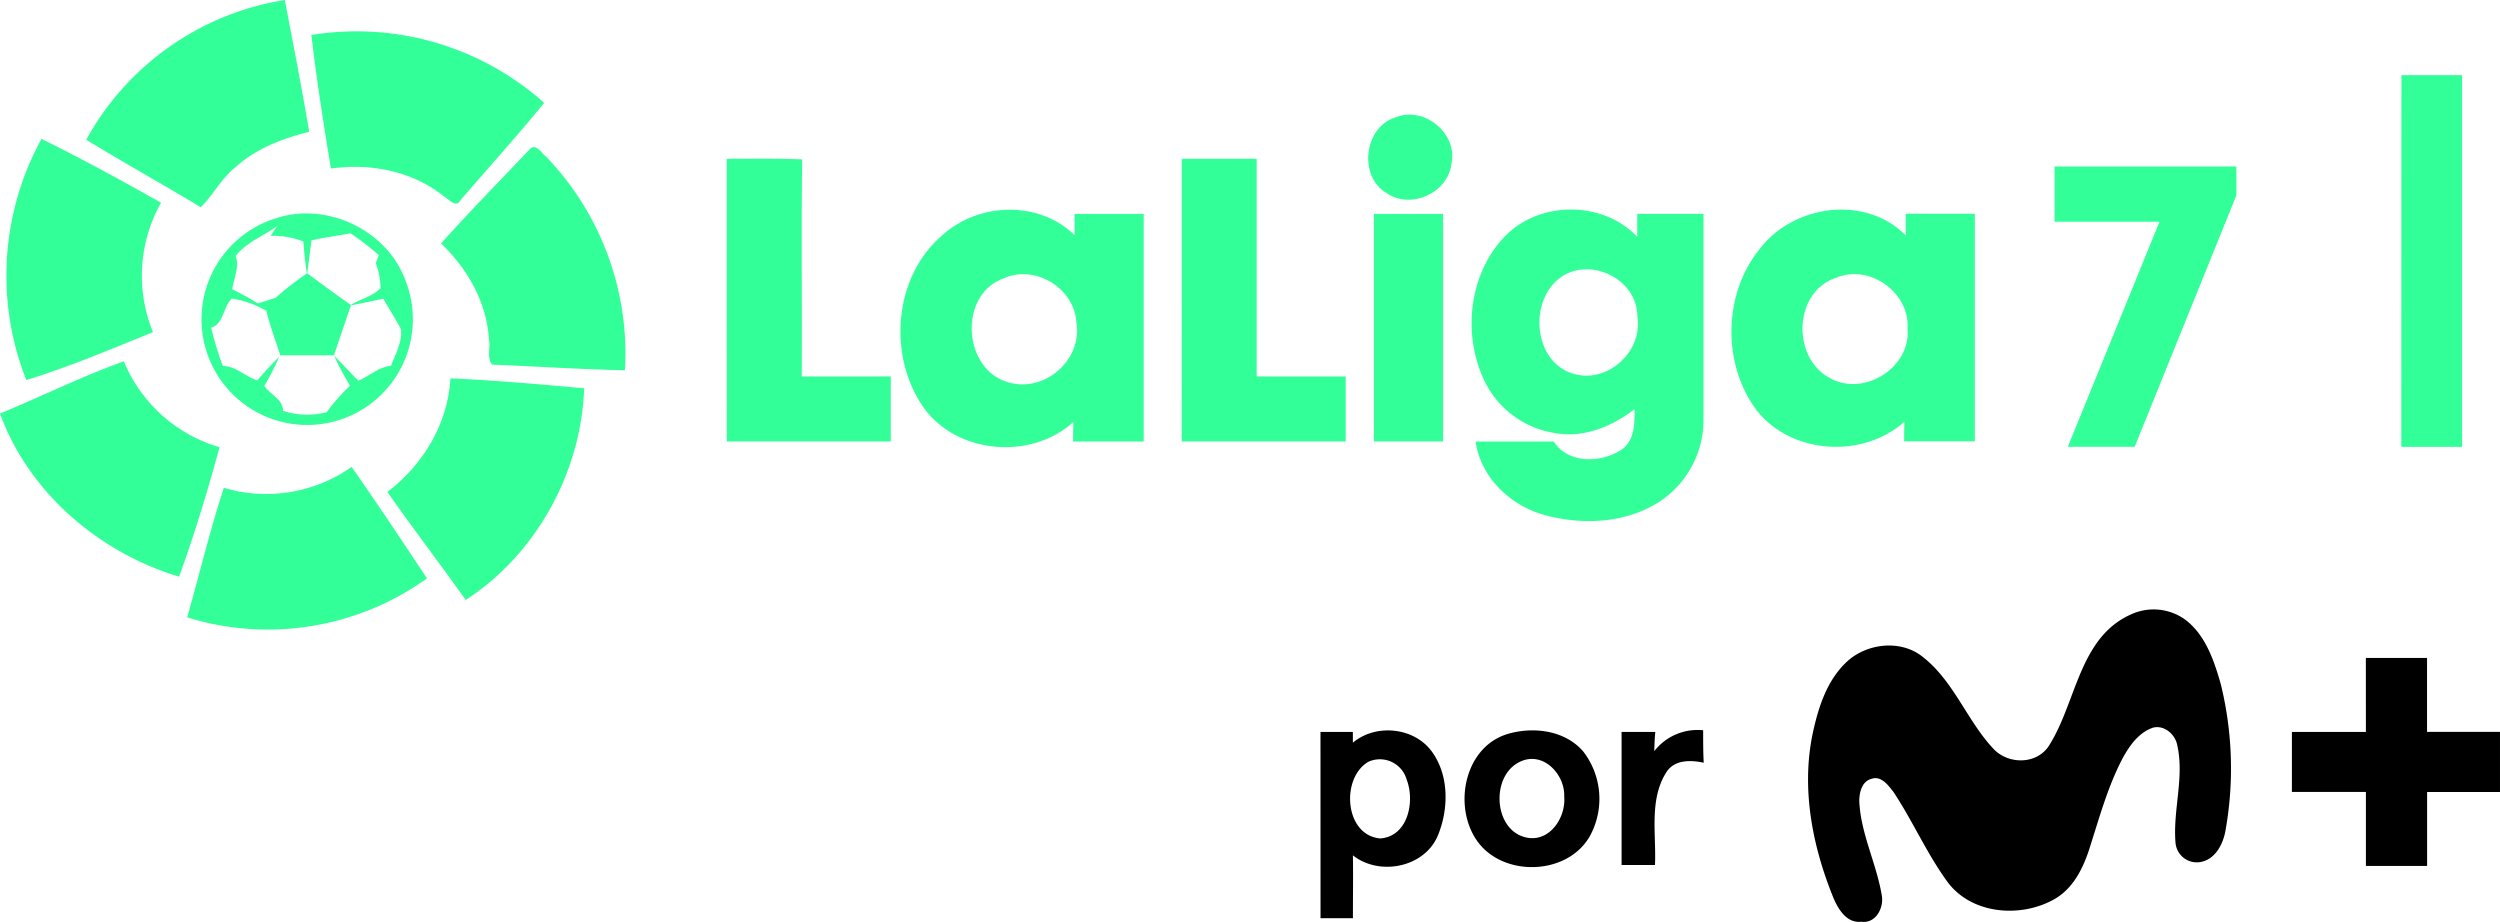 <svg version="1.1" viewBox="0 0 922.43 340.16" xmlns="http://www.w3.org/2000/svg">
 <path class="cls-1" d="m31.818 51.554a101.81 101.81 0 0 1 73.272-51.554c3.088 16.19 6.259 32.379 8.992 48.632-9.764 2.441-19.486 6.092-27.122 12.997-5.237 4.173-8.241 10.202-12.893 14.854-13.916-8.47-28.29-16.336-42.248-24.931z" fill="#3f9" stroke-width="9.431"/>
 <path class="cls-1" d="m114.89 12.914a103.88 103.88 0 0 1 85.891 25.035c-9.868 12.122-20.529 23.909-30.835 35.863-1.648 3.192-4.34-0.376-6.113-1.314-11.579-9.388-27.122-12.372-41.726-10.306-2.712-16.294-5.279-32.797-7.219-49.279z" fill="#3f9" stroke-width="9.431"/>
 <path class="cls-1" d="m886.05 27.723h22.386q0 68.576 0 137.15-11.245 0-22.428 0 0.063-68.576 0.043-137.15z" fill="#3f9" stroke-width="9.431"/>
 <path class="cls-1" d="m514.83 43.332c10.619-4.402 23.283 5.967 20.675 17.274-1.335 10.703-15.084 16.795-23.909 10.619-10.473-6.134-8.345-24.264 3.234-27.894z" fill="#3f9" stroke-width="9.431"/>
 <path class="cls-1" d="m15.315 51.237c14.959 7.364 29.584 15.397 44.104 23.554a54.829 54.829 0 0 0-2.962 47.755c-15.417 6.259-30.835 12.768-46.733 17.692a104.67 104.67 0 0 1 5.591-89.001z" fill="#3f9" stroke-width="9.431"/>
 <path class="cls-1" d="m195.51 54.994c2.274-2.274 4.381 1.669 6.071 2.879a104.86 104.86 0 0 1 29 78.756c-16.336-0.355-32.671-1.44-48.986-2.086-2.086-2.524-0.542-6.259-1.189-9.305-0.793-13.728-7.991-26.141-17.671-35.425 10.64-11.85 21.822-23.241 32.775-34.82z" fill="#3f9" stroke-width="9.431" Googl="true"/>
 <path class="cls-1" d="m268.15 58.585c9.284 0 18.547-0.188 27.831 0.209-0.376 26.705 0 53.408-0.146 80.115h32.838v23.972q-30.251 0-60.501 0 0.042-52.139-0.021-104.29z" fill="#3f9" stroke-width="9.431"/>
 <path class="cls-1" d="m436.04 58.585h27.643q0 40.14 0 80.322h32.838q0 11.975 0 23.972-30.23 0-60.501 0z" fill="#3f9" stroke-width="9.431"/>
 <path class="cls-1" d="m347.93 86.58c13.352-11.934 35.467-12.643 48.547 0.167v-7.803h25.515q0 41.997 0 83.975h-26.058c0-1.815 0-5.424 0.125-7.239-15.522 14.187-42.853 11.954-55.244-5.237-13.394-19.006-11.182-48.547 7.114-63.861zm22.511 16.085c-16.962 5.904-15.292 33.798 1.69 38.43 13.269 3.922 27.351-8.345 25.035-22.052-0.668-12.643-15.167-21.572-26.725-16.377z" fill="#3f9" stroke-width="9.431"/>
 <path class="cls-1" d="m555.09 87.397c12.705-13.394 36.301-13.498 49.005 0v-8.491h24.451v75.627a36.093 36.093 0 0 1-15.731 30.23c-12.518 8.345-28.728 9.117-42.873 5.279-12.664-3.484-23.554-13.811-25.495-27.122h28.853c5.32 8.345 17.587 7.928 25.035 2.962 4.903-3.359 4.757-9.701 4.799-14.98-8.116 6.384-18.589 10.724-29.062 8.929a34.758 34.758 0 0 1-26.1-18.777c-8.449-17.066-6.217-39.681 7.114-53.658zm22.135 14.062c-13.436 7.74-12.1 32.15 3.505 36.489 12.518 3.63 25.432-8.345 23.408-20.967 0.167-13.227-15.647-21.781-26.913-15.522z" fill="#3f9" stroke-width="9.431"/>
 <path class="cls-1" d="m649.33 91.795c12.414-16.315 38.972-20.007 53.828-4.944v-7.991h25.495v83.975h-26.079c0-1.815 0-5.424 0.104-7.239-15.272 13.686-41.538 12.142-54.409-4.027-12.852-17.003-12.601-43.082 1.064-59.775zm27.706 10.828c-15.272 5.466-15.877 29.208-2.086 36.74 12.518 7.344 30.314-3.672 28.874-18.297 0.835-13.332-14.52-24.097-26.788-18.359z" fill="#3f9" stroke-width="9.431"/>
 <path class="cls-1" d="m101.54 80.634c18.777-6.426 41.35 4.173 48.108 22.949a38.993 38.993 0 1 1-74.211 5.091 38.847 38.847 0 0 1 26.1-28.04zm-14.604 13.749c1.565 4.173-0.73 8.345-1.231 12.351a104.32 104.32 0 0 1 9.451 5.216c2.086-0.647 4.381-1.356 6.551-2.086a110.91 110.91 0 0 1 11.495-8.95q-0.835-5.883-1.273-11.787a29.542 29.542 0 0 0-12.1-2.086l2.399-3.588c-5.069 3.672-11.182 5.862-15.23 10.932zm27.977-5.696c-0.501 4.047-1.001 8.095-1.544 12.142q7.928 5.946 16.044 11.662c3.568-2.086 7.949-3.15 10.953-6.071a25.035 25.035 0 0 0-1.732-9.326l1.147-2.962a113.33 113.33 0 0 0-10.432-8.053c-4.84 0.897-9.659 1.544-14.374 2.608zm-36.99 32.191a112.01 112.01 0 0 0 4.319 14.166c4.778 0 8.345 3.985 12.747 5.299a113.01 113.01 0 0 1 8.032-8.679 96.283 96.283 0 0 1-5.508 10.724c2.086 3.088 7.01 5.007 6.906 9.201a28.749 28.749 0 0 0 16.148 0.48 64.277 64.277 0 0 1 8.575-9.701c-2.086-3.63-4.173-7.302-5.841-11.078 3.025 3.004 5.946 6.113 8.887 9.18 4.173-1.69 7.511-5.112 12.059-5.466 1.69-4.34 4.173-8.762 3.714-13.561-2.086-3.839-4.36-7.469-6.551-11.204q-5.946 1.252-11.934 2.42c-2.086 6.113-4.173 12.288-6.259 18.443h-19.778c-1.836-5.445-3.776-10.849-5.174-16.419a36.656 36.656 0 0 0-12.727-4.527c-3.255 3.067-2.983 9.409-7.615 10.724z" fill="#3f9" stroke-width="9.431"/>
 <path class="cls-1" d="m506.95 78.944q12.768 0 25.515 0 0 41.955 0 83.952h-25.515z" fill="#3f9" stroke-width="9.431"/>
 <path class="cls-1" d="m0.002 152.57c15.272-6.259 30.126-13.665 45.69-19.257a54.767 54.767 0 0 0 35.321 31.691c-4.381 16.085-9.242 32.108-14.938 47.778-29.458-8.867-55.494-31.002-66.075-60.209z" fill="#3f9" stroke-width="9.431"/>
 <path class="cls-1" d="m166.2 139.59c16.482 0.709 32.922 2.232 49.34 3.672-1.043 30.856-17.692 61.294-43.687 78.09-9.534-13.352-19.549-26.392-28.916-39.848 13.164-9.993 22.365-25.16 23.262-41.913z" fill="#3f9" stroke-width="9.431"/>
 <path class="cls-1" d="m82.599 179.98a54.579 54.579 0 0 0 47.15-7.719c9.472 13.582 18.652 27.351 27.79 41.142a100.77 100.77 0 0 1-88.477 14.395c4.548-15.939 8.366-32.087 13.54-47.816z" fill="#3f9" stroke-width="9.431"/>
 <path d="m786.47 226.61a19.913 19.913 0 0 1 20.16 2.279c7.226 5.707 10.265 14.822 12.728 23.342a130.13 130.13 0 0 1 1.848 53.849c-0.821 5.276-3.88 11.332-9.752 12.051a7.883 7.883 0 0 1-8.745-7.103c-1.047-12.071 3.346-24.183 0.616-36.172-0.76-3.901-4.722-7.349-8.787-6.405-5.276 1.704-8.704 6.528-11.27 11.188-5.358 10.142-8.437 21.288-11.907 32.148-2.381 7.883-6.159 16.115-13.775 20.221-12.318 6.713-29.972 5.317-38.882-6.426-7.699-10.49-12.913-22.582-20.057-33.36-1.909-2.443-4.557-6.159-8.212-4.824-3.51 0.965-4.414 5.112-4.414 8.212 0.534 11.866 6.159 22.582 8.212 34.222 1.129 4.722-1.909 11.045-7.493 10.265-5.255 0.595-8.376-4.434-10.162-8.581-7.863-19.215-12.091-40.668-7.657-61.261 2.053-9.485 5.255-19.379 12.584-26.154s19.831-8.212 27.858-1.786c11.476 8.91 16.3 23.342 25.969 33.771 5.317 5.912 15.623 6.159 20.385-0.493 10.47-15.992 11.168-40.422 30.753-48.983z" stroke-width="1.998"/>
 <path d="m872.93 242.76h22.582v27.283h26.914v22.192h-26.893q0 13.652 0 27.283h-22.582v-27.304h-27.304v-22.151h27.304z" stroke-width="1.998"/>
 <path d="m610.37 277.17a20.18 20.18 0 0 1 18.045-7.719c0 3.983 0 7.965 0.205 11.968-4.907-1.047-10.921-1.17-13.877 3.654-6.323 10.162-3.572 22.767-4.106 34.078q-6.159 0-12.318 0v-49.085h12.441c-0.246 2.463-0.308 4.722-0.39 7.103z" stroke-width="1.998"/>
 <path d="m487.22 270.07h11.948v3.962c8.314-7 22.213-5.769 28.864 2.915 6.651 8.684 6.59 21.309 2.566 31.184-4.865 11.948-21.576 15.253-31.41 7.473 0.123 7.719 0 15.458 0 23.177h-11.948zm17.676 11.003c-10.265 5.974-8.848 27.201 4.414 28.289 10.265-0.78 12.831-13.714 9.69-21.761a10.265 10.265 0 0 0-14.104-6.528z" stroke-width="1.998"/>
 <path d="m556.09 270.87c9.505-2.874 21.268-1.499 28.063 6.385a28.597 28.597 0 0 1 2.587 31.02c-8.212 14.904-32.436 15.561-41.9 1.745-8.704-12.708-4.537-34.242 11.25-39.149zm4.988 10.08c-11.414 5.03-10.142 26.298 2.874 28.207 8.212 1.15 13.857-7.801 13.2-15.233 0.328-8.15-7.658-16.772-16.074-12.974z" stroke-width="1.998"/>
 <g transform="matrix(4.719 0 0 4.719 .002 0)" fill="#3f9" stroke-width=".212" aria-label="7">
  <path d="m174.86 15.271-7.954 19.665h-5.229l7.171-17.598h-8.204v-4.321h14.216z" stroke-width=".212"/>
 </g>
</svg>
